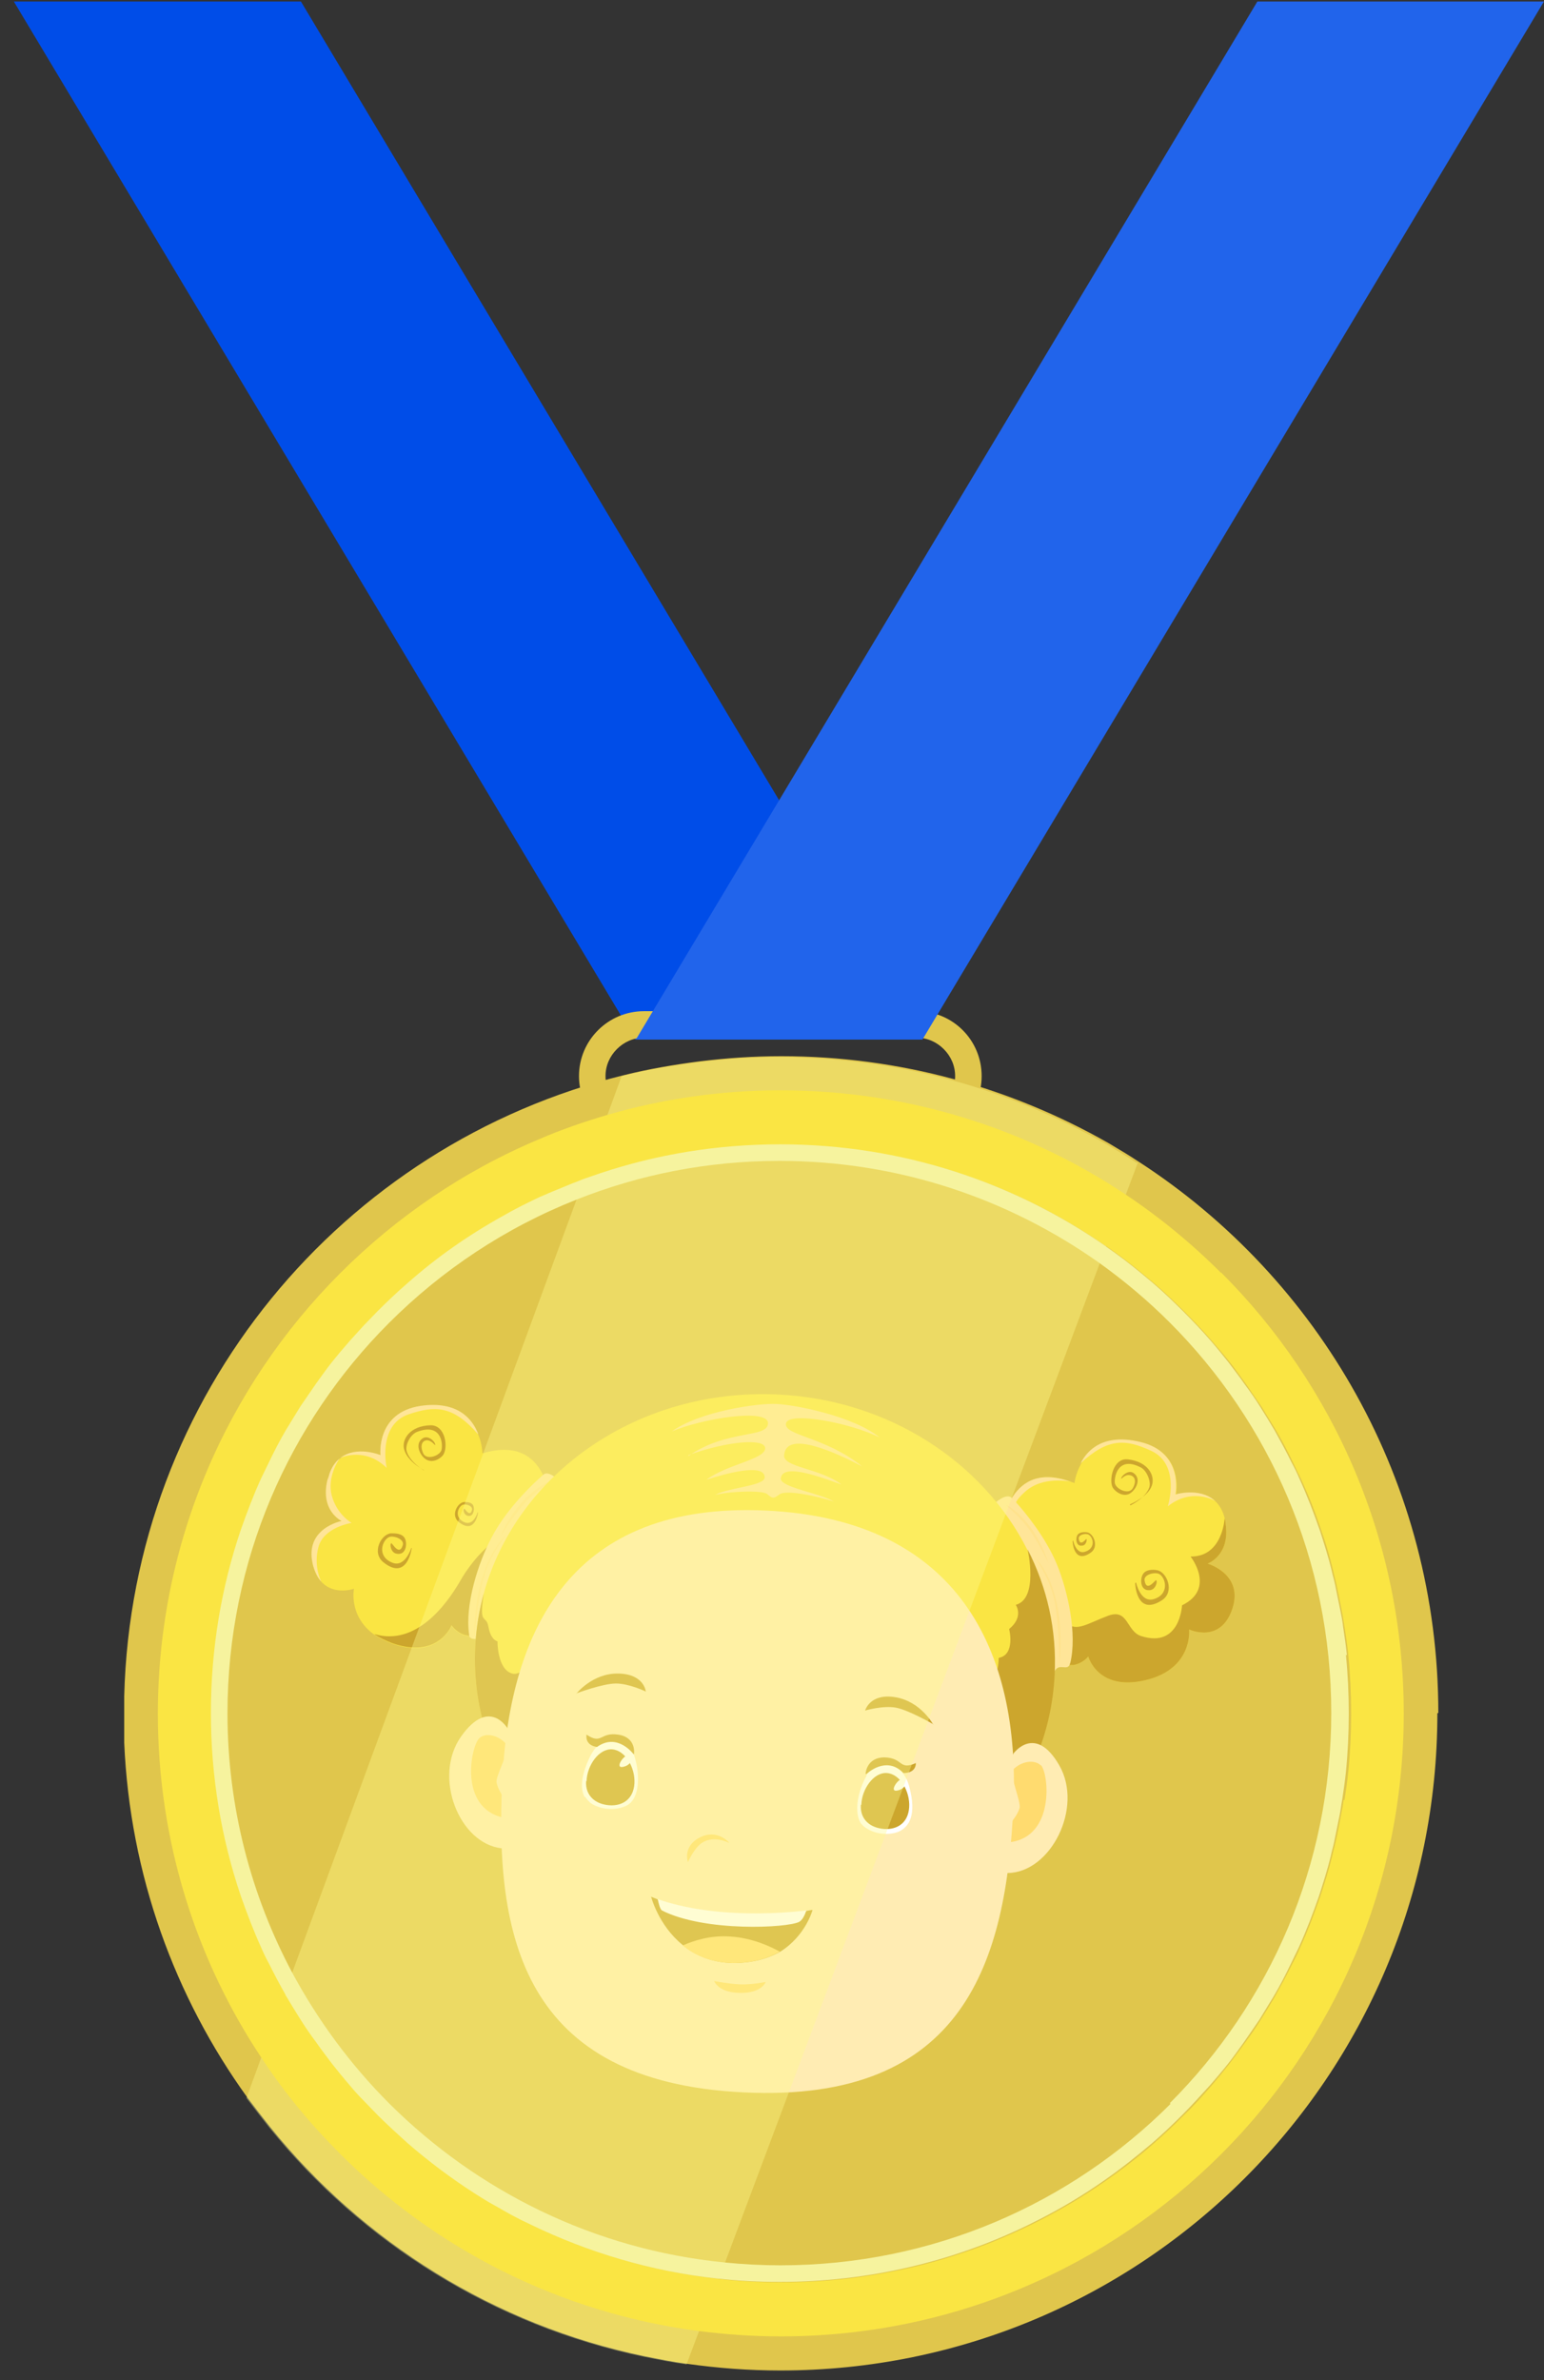 <svg width="109" height="168" viewBox="0 0 109 168" fill="none" xmlns="http://www.w3.org/2000/svg">
<rect x="0" y="0" width="109" height="168" fill="#333333" stroke="none"/>
<path d="M0.977 0.107H21.244L65.12 73.38H44.854L0.977 0.107Z" fill="#004DE8"/>
<path d="M64.719 79.6V78.664H45.456C44.72 78.664 44.051 78.363 43.55 77.861C43.048 77.36 42.747 76.691 42.747 75.955C42.747 75.219 43.048 74.551 43.55 74.049C44.051 73.547 44.72 73.246 45.456 73.246H64.719C65.454 73.246 66.123 73.547 66.625 74.049C67.127 74.551 67.428 75.219 67.428 75.955C67.428 76.691 67.127 77.36 66.625 77.861C66.123 78.363 65.454 78.664 64.719 78.664V80.537C67.26 80.537 69.3 78.497 69.3 75.955C69.3 73.413 67.26 71.374 64.719 71.374H45.456C42.948 71.374 40.874 73.413 40.874 75.955C40.874 78.463 42.914 80.537 45.456 80.537H64.719V79.6Z" fill="#E0C64C"/>
<path d="M101.472 120.935C101.472 146.552 80.704 167.32 55.087 167.32C52.847 167.32 50.673 167.153 48.533 166.852C47.529 166.718 46.526 166.518 45.523 166.317C34.922 164.11 25.624 158.257 19.07 150.131C18.535 149.462 18 148.76 17.465 148.057C12.348 140.967 9.171 132.339 8.769 123.009C8.769 122.674 8.769 122.34 8.769 122.006C8.769 121.638 8.769 121.303 8.769 120.935C8.769 120.534 8.769 120.133 8.769 119.731C9.304 98.462 24.153 80.771 44.051 75.888C45.79 75.453 47.563 75.152 49.369 74.918C51.275 74.684 53.181 74.55 55.154 74.55C63.548 74.55 71.407 76.791 78.23 80.67C78.965 81.105 79.701 81.54 80.403 82.008C93.145 90.268 101.539 104.615 101.539 120.902L101.472 120.935Z" fill="#E0C64C"/>
<path d="M70.972 106.823C70.972 106.823 70.972 107.023 71.073 107.391C71.407 109.231 72.444 114.983 73.547 116.521C73.681 116.722 73.848 116.889 74.016 117.023C74.383 117.324 74.785 117.457 75.153 117.524C75.287 117.524 75.387 117.524 75.521 117.524C75.621 117.524 75.721 117.524 75.788 117.524C76.49 117.391 76.825 116.922 76.825 116.922C76.825 116.922 77.494 119.397 80.871 118.594C84.249 117.792 83.948 115.016 83.948 115.016C83.948 115.016 86.155 116.053 86.991 113.578C87.828 111.103 85.252 110.368 85.252 110.368C85.252 110.368 86.858 109.799 86.523 107.558C86.523 107.425 86.49 107.257 86.456 107.157C86.323 106.622 86.088 106.254 85.821 105.987C84.751 104.983 83.012 105.518 83.012 105.518C83.012 105.518 83.647 102.542 80.504 101.806C77.962 101.204 76.791 102.341 76.29 103.378C75.922 104.047 75.855 104.682 75.855 104.682C75.755 104.649 75.688 104.615 75.588 104.582C73.18 103.713 72.009 104.816 71.441 105.786C71.34 105.92 71.273 106.087 71.24 106.221C71.073 106.589 71.006 106.89 71.006 106.89L70.972 106.823Z" fill="#FAE543"/>
<path d="M75.287 114.514L75.153 117.524C75.387 117.524 75.621 117.524 75.788 117.524C76.49 117.39 76.825 116.922 76.825 116.922C76.825 116.922 77.494 119.397 80.871 118.594C84.249 117.792 83.948 115.016 83.948 115.016C83.948 115.016 86.155 116.053 86.991 113.578C87.828 111.103 85.252 110.367 85.252 110.367C85.252 110.367 86.858 109.799 86.523 107.558C86.523 107.424 86.49 107.257 86.456 107.157C86.456 107.157 86.323 109.899 84.048 109.866C84.048 109.866 85.854 112.14 83.447 113.31C83.447 113.31 83.313 116.354 80.57 115.484C79.5 115.15 79.668 113.511 78.23 114.046C76.791 114.581 75.989 115.217 75.287 114.548V114.514Z" fill="#CCA62D"/>
<path d="M70.203 106.12C70.203 106.12 70.337 106.288 70.571 106.622C70.705 106.823 70.872 107.09 71.073 107.391C71.708 108.395 72.544 109.966 73.113 111.839C73.681 113.779 73.882 115.819 74.016 117.023C74.116 117.959 74.216 118.394 74.451 117.959C74.785 117.357 75.32 117.959 75.521 117.491C75.521 117.491 75.521 117.424 75.554 117.391C76.056 115.351 75.387 112.307 74.618 110.435C73.849 108.562 72.411 106.789 71.708 106.02C71.575 105.886 71.474 105.753 71.407 105.719C71.039 105.351 70.203 106.12 70.203 106.12Z" fill="#FFE598"/>
<path d="M73.18 110.066C73.18 110.066 75.32 112.073 74.785 117.558C74.785 117.558 74.785 114.481 74.417 112.876C74.083 111.404 73.146 110.033 73.146 110.033L73.18 110.066Z" fill="#FFE28C"/>
<path d="M70.805 106.087C70.805 106.087 72.912 106.956 74.016 110.334C74.016 110.334 73.314 108.863 72.611 107.893C71.942 106.99 70.839 106.087 70.839 106.087H70.805Z" fill="#FFE28C"/>
<path d="M79.768 106.187C79.768 106.187 81.005 105.685 81.306 104.883C81.574 104.181 81.072 103.177 79.634 103.01C78.564 102.876 78.263 104.515 78.564 105.017C78.765 105.318 79.266 105.652 79.701 105.451C80.136 105.251 80.638 104.415 80.036 103.98C79.634 103.679 79.066 104.281 79.166 104.381C79.166 104.381 79.4 104.114 79.668 104.114C79.969 104.114 80.337 104.381 79.969 105.05C79.668 105.552 78.731 105.084 78.698 104.649C78.665 104.114 78.999 102.776 80.537 103.579C80.939 103.779 81.273 104.548 81.139 104.983C80.872 105.752 79.802 106.254 79.802 106.254L79.768 106.187Z" fill="#CCA62D"/>
<path d="M80.136 111.739C80.136 111.739 80.203 114.147 82.042 112.943C82.945 112.341 82.376 110.969 81.707 110.836C81.406 110.769 80.871 110.769 80.671 111.137C80.47 111.505 80.504 112.307 81.172 112.24C81.607 112.207 81.741 111.571 81.607 111.538C81.54 111.538 80.938 112.408 80.805 111.571C80.704 111.137 81.54 110.936 81.841 111.103C82.309 111.371 82.577 112.541 81.44 112.876C80.504 113.143 80.203 111.705 80.203 111.705L80.136 111.739Z" fill="#CCA62D"/>
<path d="M75.721 108.796C75.721 108.796 75.788 110.434 76.992 109.598C77.594 109.197 77.226 108.261 76.758 108.16C76.558 108.127 76.19 108.127 76.056 108.361C75.922 108.595 75.956 109.164 76.39 109.097C76.691 109.097 76.758 108.628 76.691 108.628C76.658 108.628 76.257 109.197 76.156 108.628C76.089 108.328 76.658 108.194 76.859 108.328C77.193 108.528 77.36 109.297 76.591 109.531C75.956 109.732 75.755 108.729 75.755 108.729L75.721 108.796Z" fill="#CCA62D"/>
<path d="M76.257 103.311C78.23 101.472 79.467 101.572 81.273 102.408C83.38 103.378 82.444 106.321 82.444 106.321C84.049 105.05 85.587 105.819 85.788 105.953C84.718 104.95 82.979 105.485 82.979 105.485C82.979 105.485 83.614 102.508 80.471 101.773C77.929 101.171 76.758 102.308 76.257 103.345V103.311Z" fill="#FFE598"/>
<path d="M70.203 106.12C70.203 106.12 70.337 106.287 70.571 106.622C70.605 106.622 70.638 106.588 70.672 106.555C70.839 106.354 71.006 106.254 71.207 106.187C71.474 106.087 71.708 106.087 71.708 106.087C71.708 106.087 71.775 105.819 72.377 105.284C73.648 104.147 75.554 104.582 75.554 104.582C73.146 103.712 71.976 104.816 71.407 105.786C71.039 105.418 70.203 106.187 70.203 106.187V106.12Z" fill="#FFE598"/>
<path d="M22.079 110.401C22.213 110.936 22.414 111.338 22.681 111.639C23.584 112.642 24.989 112.14 24.989 112.14C24.989 112.14 24.588 114.08 26.427 115.384C26.761 115.618 27.196 115.819 27.698 116.02C30.975 117.157 31.878 114.749 31.878 114.749C31.878 114.749 32.179 115.25 32.848 115.451C32.948 115.451 33.015 115.484 33.115 115.518C33.249 115.518 33.35 115.518 33.483 115.518C33.851 115.518 34.286 115.418 34.687 115.15C34.855 115.05 35.055 114.883 35.189 114.682C35.323 114.515 35.456 114.347 35.59 114.113C36.761 112.107 38.099 107.458 38.533 105.82C38.634 105.485 38.667 105.251 38.667 105.251C38.667 105.251 38.667 104.983 38.5 104.582C38.466 104.448 38.4 104.281 38.333 104.114C37.864 103.111 36.794 101.873 34.319 102.509C34.319 102.509 34.152 102.576 34.052 102.576C34.052 102.576 34.052 101.94 33.751 101.238C33.316 100.168 32.279 98.897 29.704 99.265C26.527 99.7 26.862 102.743 26.862 102.743C26.862 102.743 25.156 102.041 24.019 102.943C23.718 103.178 23.451 103.545 23.283 104.047C23.25 104.181 23.216 104.315 23.15 104.448C22.615 106.656 24.153 107.358 24.153 107.358C24.153 107.358 21.511 107.86 22.113 110.401H22.079Z" fill="#FAE543"/>
<path d="M26.427 115.35C26.762 115.585 27.196 115.785 27.698 115.986C30.975 117.123 31.878 114.715 31.878 114.715C31.878 114.715 32.179 115.217 32.848 115.417C32.948 115.417 33.015 115.451 33.116 115.484C33.249 115.484 33.35 115.484 33.483 115.484C33.851 115.484 34.286 115.384 34.687 115.116C34.855 115.016 35.055 114.849 35.189 114.648C35.323 114.481 35.457 114.314 35.59 114.08L34.654 108.963C34.654 108.963 33.45 109.899 32.48 111.605C31.51 113.277 29.37 116.187 26.46 115.35H26.427Z" fill="#CCA62D"/>
<path d="M39.503 104.616C39.503 104.616 39.336 104.783 39.102 105.084C38.935 105.285 38.734 105.519 38.533 105.786C37.798 106.756 36.828 108.227 36.092 110.033C35.323 111.906 34.955 113.913 34.688 115.117C34.487 116.02 34.353 116.488 34.152 116.02C33.885 115.384 33.283 115.953 33.116 115.451C33.116 115.451 33.116 115.384 33.116 115.351C32.815 113.277 33.751 110.301 34.721 108.495C35.657 106.689 37.296 105.05 38.032 104.382C38.166 104.248 38.299 104.147 38.366 104.081C38.767 103.746 39.537 104.582 39.537 104.582L39.503 104.616Z" fill="#FFE598"/>
<path d="M35.824 108.261C35.824 108.261 33.483 110.033 33.483 115.551C33.483 115.551 33.751 112.475 34.286 110.936C34.754 109.532 35.824 108.227 35.824 108.227V108.261Z" fill="#FFE28C"/>
<path d="M38.901 104.549C38.901 104.549 36.727 105.218 35.323 108.461C35.323 108.461 36.192 107.057 36.962 106.187C37.697 105.351 38.901 104.549 38.901 104.549Z" fill="#FFE28C"/>
<path d="M29.938 103.779C29.938 103.779 28.768 103.177 28.534 102.308C28.333 101.606 28.935 100.636 30.407 100.602C31.477 100.602 31.644 102.208 31.276 102.709C31.042 103.01 30.507 103.278 30.072 103.01C29.637 102.743 29.236 101.873 29.872 101.505C30.306 101.271 30.808 101.873 30.708 102.007C30.708 102.007 30.507 101.739 30.239 101.672C29.938 101.606 29.57 101.873 29.872 102.575C30.106 103.11 31.109 102.743 31.176 102.308C31.276 101.773 31.076 100.435 29.437 101.07C29.002 101.238 28.601 101.94 28.701 102.408C28.902 103.177 29.905 103.779 29.905 103.779H29.938Z" fill="#CCA62D"/>
<path d="M29.069 109.264C29.069 109.264 28.768 111.638 27.062 110.267C26.226 109.598 26.895 108.294 27.598 108.227C27.899 108.227 28.434 108.227 28.601 108.629C28.768 109.03 28.634 109.799 27.999 109.665C27.564 109.598 27.497 108.93 27.631 108.93C27.698 108.93 28.2 109.866 28.434 109.063C28.567 108.629 27.765 108.361 27.464 108.495C26.962 108.729 26.594 109.866 27.698 110.301C28.601 110.669 29.036 109.264 29.036 109.264H29.069Z" fill="#CCA62D"/>
<path d="M33.751 106.756C33.751 106.756 33.55 108.361 32.38 107.425C31.811 106.957 32.279 106.087 32.747 106.02C32.948 106.02 33.316 106.02 33.416 106.288C33.517 106.555 33.416 107.091 33.015 106.99C32.714 106.923 32.681 106.489 32.781 106.489C32.814 106.489 33.182 107.124 33.316 106.589C33.416 106.288 32.848 106.121 32.647 106.221C32.313 106.388 32.045 107.157 32.814 107.458C33.45 107.693 33.717 106.756 33.717 106.756H33.751Z" fill="#CCA62D"/>
<path d="M33.751 101.238C31.979 99.198 30.708 99.198 28.835 99.833C26.628 100.603 27.297 103.612 27.297 103.612C25.825 102.174 24.22 102.81 24.019 102.91C25.19 102.007 26.862 102.709 26.862 102.709C26.862 102.709 26.527 99.7 29.704 99.231C32.28 98.864 33.35 100.134 33.751 101.204V101.238Z" fill="#FFE598"/>
<path d="M22.079 110.401C22.213 110.936 22.414 111.338 22.681 111.639C22.681 111.639 22.113 110.568 22.481 109.197C22.849 107.793 24.822 107.492 24.822 107.492C24.822 107.492 23.785 106.923 23.417 105.552C23.083 104.281 23.886 103.044 23.986 102.944C23.685 103.178 23.417 103.545 23.25 104.047C23.217 104.181 23.183 104.315 23.116 104.448C22.581 106.656 24.119 107.358 24.119 107.358C24.119 107.358 21.478 107.86 22.079 110.401Z" fill="#FFE598"/>
<path d="M33.55 116.22C33.316 120.835 34.922 125.183 37.798 128.594C41.343 132.841 46.794 135.717 53.081 136.018C59.836 136.353 65.99 133.644 69.903 129.162C72.578 126.153 74.217 122.374 74.417 118.227C74.585 115.05 73.882 112.04 72.511 109.364C69.401 103.211 62.746 98.797 54.92 98.429C45.055 97.96 36.493 103.98 34.152 112.475C33.818 113.712 33.617 114.949 33.55 116.254V116.22Z" fill="#FAE543"/>
<path d="M69.936 129.162C72.611 126.152 74.25 122.373 74.451 118.227C74.618 115.05 73.916 112.04 72.544 109.364C72.544 109.364 73.347 112.842 71.708 113.277C71.708 113.277 72.31 114.113 71.24 114.983C71.24 114.983 71.708 116.789 70.504 117.023C70.504 117.023 70.504 118.762 69.702 118.494C69.1 118.293 69.635 125.316 69.936 129.229V129.162Z" fill="#CCA62D"/>
<path d="M33.55 116.22C33.316 120.835 34.922 125.183 37.798 128.594L39.537 114.916C39.537 114.916 37.229 118.461 36.159 118.126C35.089 117.825 35.122 115.852 35.122 115.852C35.122 115.852 34.654 115.785 34.487 114.849C34.319 113.879 33.784 114.849 34.152 112.475C33.818 113.679 33.617 114.949 33.55 116.22Z" fill="#CCA62D"/>
<path d="M48.6 102.776C51.308 100.87 54.184 101.539 54.218 100.469C54.251 99.365 49.536 100.134 47.429 101.037C49.369 99.633 53.449 99.031 54.82 99.098C56.191 99.165 60.271 99.967 62.11 101.472C60.07 100.435 55.656 99.599 55.489 100.469C55.322 101.338 58.264 101.405 60.873 103.512C59.1 102.576 55.455 100.87 55.355 102.743C55.322 103.579 57.93 103.646 59.401 104.783C58.064 104.315 55.255 103.211 55.121 104.348C55.054 104.984 57.897 105.385 58.866 105.987C57.729 105.619 55.489 105.117 55.02 105.485C54.552 105.853 54.486 105.719 54.151 105.452C53.817 105.184 51.576 105.251 50.472 105.519C51.476 104.984 53.984 104.883 53.984 104.281C53.984 103.245 51.208 104.014 49.87 104.448C51.275 103.378 53.984 103.01 54.017 102.241C54.051 101.472 51.275 101.74 48.6 102.709V102.776Z" fill="#FFE598"/>
<path d="M71.541 123.778C71.541 123.778 73.08 121.638 74.785 124.614C76.491 127.591 74.183 132.172 71.14 132.206C68.097 132.239 71.541 123.778 71.541 123.778Z" fill="#FFECB3"/>
<path d="M73.481 124.615C73.046 124.18 72.11 124.28 71.475 124.949C71.24 125.183 72.11 127.257 71.976 127.624C71.541 129.062 69.033 130.3 71.274 130.032C74.484 129.664 74.05 125.183 73.481 124.581V124.615Z" fill="#FFDB6F"/>
<path d="M35.858 122.039C35.858 122.039 34.554 119.731 32.547 122.574C30.541 125.417 32.413 130.166 35.457 130.467C38.5 130.768 35.858 122.039 35.858 122.039Z" fill="#FFECB3"/>
<path d="M33.852 122.674C34.32 122.273 35.256 122.474 35.825 123.209C36.025 123.477 34.955 125.417 35.056 125.818C35.356 127.289 37.697 128.761 35.524 128.293C32.347 127.59 33.25 123.209 33.852 122.674Z" fill="#FFDB6F"/>
<path d="M35.457 125.685C34.922 136.587 36.828 146.921 52.479 147.69C68.13 148.459 71.04 138.359 71.541 127.457C72.043 116.555 67.662 107.258 54.084 106.622C40.506 105.987 35.992 114.782 35.457 125.718V125.685Z" fill="#FFECB3"/>
<path d="M60.806 128.727C60.806 128.727 60.94 128.895 61.04 128.961C61.943 129.63 63.147 129.497 63.615 129.196C64.117 128.895 64.752 128.159 64.184 126.085C64.084 125.718 63.95 125.45 63.782 125.216C63.448 124.748 63.013 124.58 62.612 124.547C62.077 124.514 61.575 124.647 61.274 125.116C61.241 125.182 61.207 125.216 61.174 125.283C61.174 125.283 61.174 125.316 61.174 125.35C60.605 126.32 60.204 127.958 60.84 128.794L60.806 128.727Z" fill="white"/>
<path d="M61.174 125.216C61.174 125.216 62.545 123.878 63.782 125.149C64.719 125.149 64.652 124.447 64.652 124.447C63.448 124.982 63.782 124.079 62.445 124.045C61.141 124.045 61.107 125.216 61.107 125.216H61.174Z" fill="#CCA62D"/>
<path d="M41.309 126.821C41.409 126.988 41.543 127.122 41.644 127.222C42.078 127.59 43.215 127.925 44.219 127.456C45.289 126.921 45.155 124.915 44.72 123.778C44.72 123.711 44.687 123.644 44.653 123.611C44.419 123.109 43.951 122.875 43.416 122.808C42.981 122.774 42.547 122.875 42.145 123.276C42.045 123.376 41.944 123.477 41.878 123.611C41.777 123.744 41.71 123.878 41.61 124.079C40.941 125.517 41.008 126.353 41.276 126.854L41.309 126.821Z" fill="white"/>
<path d="M44.72 123.811C44.72 123.811 43.583 122.273 42.145 123.31C41.242 123.176 41.409 122.44 41.409 122.44C42.513 123.176 42.346 122.239 43.65 122.44C44.954 122.641 44.754 123.811 44.754 123.811H44.72Z" fill="#CCA62D"/>
<path d="M51.476 130.065C51.476 130.065 50.64 129.062 49.402 129.697C48.165 130.333 48.566 131.436 48.566 131.436C48.566 131.436 49.001 130.433 49.569 130.065C50.406 129.53 51.442 130.065 51.442 130.065H51.476Z" fill="#FFDB6F"/>
<path d="M65.889 121.738C65.889 121.738 65.02 120.099 63.214 119.798C61.408 119.497 61.074 120.735 61.074 120.735C61.074 120.735 62.344 120.367 63.247 120.534C64.15 120.701 65.889 121.705 65.889 121.705V121.738Z" fill="#CCA62D"/>
<path d="M40.674 119.564C40.674 119.564 41.811 118.093 43.65 118.126C45.489 118.16 45.59 119.397 45.59 119.397C45.59 119.397 44.419 118.829 43.483 118.829C42.547 118.829 40.674 119.531 40.674 119.531V119.564Z" fill="#CCA62D"/>
<path d="M50.405 139.797C50.405 139.797 50.64 140.633 52.211 140.667C53.783 140.7 54.051 139.898 54.051 139.898C54.051 139.898 53.047 140.098 52.245 140.065C51.442 140.031 50.405 139.831 50.405 139.831V139.797Z" fill="#FFDB6F"/>
<path d="M60.773 127.39C60.706 128.46 61.475 129.028 62.411 129.095C63.348 129.162 64.117 128.661 64.184 127.557C64.251 126.453 63.548 125.216 62.612 125.149C61.675 125.082 60.839 126.286 60.806 127.39H60.773Z" fill="#CCA62D"/>
<path d="M63.749 125.584C63.448 125.45 62.712 126.52 63.348 126.386C63.983 126.253 64.05 125.718 63.749 125.584Z" fill="white"/>
<path d="M41.376 125.718C41.309 126.788 42.078 127.356 43.014 127.423C43.951 127.49 44.72 126.988 44.787 125.885C44.854 124.781 44.151 123.544 43.215 123.477C42.279 123.41 41.443 124.614 41.409 125.718H41.376Z" fill="#CCA62D"/>
<path d="M44.386 123.912C44.085 123.778 43.349 124.848 43.984 124.714C44.62 124.581 44.687 124.045 44.386 123.912Z" fill="white"/>
<path d="M45.957 133.844C45.957 133.844 46.459 135.884 48.198 137.289C49.034 137.991 50.205 138.526 51.743 138.56C53.181 138.56 54.251 138.225 55.087 137.757C56.893 136.62 57.361 134.814 57.361 134.814C57.361 134.814 57.228 134.814 56.96 134.881C55.555 135.048 50.572 135.516 46.459 134.078C46.292 134.012 46.125 133.945 45.957 133.878V133.844Z" fill="#CCA62D"/>
<path d="M48.165 137.289C49.001 137.991 50.171 138.526 51.71 138.56C53.148 138.56 54.218 138.225 55.054 137.757C54.385 137.389 53.114 136.787 51.542 136.687C50.138 136.587 48.934 136.988 48.198 137.322L48.165 137.289Z" fill="#FFDB6F"/>
<path d="M46.426 134.012C46.492 134.346 46.593 134.747 46.727 134.848C49.77 136.386 55.622 136.085 56.425 135.65C56.659 135.517 56.826 135.149 56.927 134.848C55.522 135.015 50.539 135.483 46.426 134.045V134.012Z" fill="white"/>
<g style="mix-blend-mode:soft-light" opacity="0.38">
<path d="M80.336 82.042L79.467 84.349L78.096 87.961L77.628 89.198L51.175 159.729L50.706 160.933L49.335 164.578L48.466 166.886C47.462 166.752 46.459 166.551 45.456 166.35C34.854 164.143 25.557 158.291 19.003 150.164C18.468 149.495 17.933 148.793 17.397 148.091L18.401 145.348L20.039 140.867L20.608 139.295L40.673 84.751L41.242 83.179L42.881 78.697L43.884 75.955C45.623 75.52 47.395 75.219 49.201 74.985C51.108 74.751 53.014 74.617 54.987 74.617C63.381 74.617 71.24 76.858 78.062 80.737C78.798 81.172 79.534 81.607 80.236 82.075L80.336 82.042Z" fill="#FFFB8C"/>
</g>
<path d="M86.189 89.834C84.149 87.794 81.875 85.921 79.467 84.316C72.511 79.667 64.117 76.959 55.087 76.959C50.873 76.959 46.827 77.561 42.981 78.664C41.275 79.166 39.603 79.734 37.998 80.437C32.748 82.644 27.999 85.888 24.019 89.867C16.06 97.827 11.144 108.829 11.144 120.969C11.144 129.965 13.852 138.359 18.501 145.315C20.106 147.757 21.979 149.997 24.019 152.037C30.707 158.726 39.536 163.274 49.402 164.545C51.275 164.779 53.181 164.913 55.121 164.913C67.26 164.913 78.263 159.997 86.222 152.037C94.182 144.078 99.098 133.075 99.098 120.936C99.098 108.796 94.182 97.793 86.222 89.834H86.189ZM94.85 127.056C94.817 127.39 94.75 127.724 94.683 128.059C94.549 128.728 94.449 129.363 94.282 130.032C94.215 130.366 94.115 130.667 94.048 131.002C93.814 131.972 93.513 132.908 93.212 133.844C92.777 135.082 92.309 136.319 91.774 137.49C91.606 137.891 91.406 138.292 91.205 138.66C90.837 139.429 90.403 140.199 90.001 140.934C89.667 141.503 89.332 142.038 88.998 142.573C88.664 143.108 88.296 143.643 87.894 144.178C87.526 144.713 87.125 145.215 86.757 145.717C86.356 146.218 85.955 146.72 85.52 147.222C84.885 147.957 84.249 148.66 83.547 149.328C82.878 149.997 82.176 150.666 81.44 151.302C80.336 152.271 79.199 153.141 77.995 153.977C76.557 154.98 75.052 155.883 73.481 156.686C73.213 156.82 72.945 156.953 72.678 157.087C67.394 159.662 61.441 161.1 55.154 161.1C53.682 161.1 52.245 161.033 50.806 160.866C46.124 160.364 41.643 159.027 37.563 157.054C37.129 156.82 36.66 156.619 36.225 156.385C35.791 156.151 35.356 155.917 34.921 155.649C34.486 155.415 34.052 155.147 33.65 154.88C31.978 153.81 30.373 152.606 28.868 151.302C28.132 150.666 27.43 149.997 26.761 149.328C26.427 148.994 26.092 148.626 25.758 148.292C25.424 147.924 25.122 147.589 24.788 147.222C24.353 146.72 23.952 146.252 23.551 145.75C23.149 145.248 22.782 144.713 22.414 144.212C22.046 143.677 21.678 143.142 21.31 142.606C20.976 142.071 20.641 141.503 20.307 140.968C20.307 140.901 20.24 140.867 20.24 140.834C19.839 140.132 19.471 139.396 19.103 138.694C18.902 138.292 18.735 137.924 18.534 137.523C17.999 136.353 17.498 135.115 17.096 133.878C15.725 129.831 14.989 125.484 14.989 120.969C14.989 116.454 15.725 112.107 17.096 108.06C17.531 106.823 17.999 105.585 18.534 104.415C18.702 104.014 18.902 103.612 19.103 103.244C19.471 102.475 19.905 101.706 20.307 100.97C20.641 100.402 20.976 99.867 21.31 99.332C21.645 98.797 22.012 98.261 22.414 97.726C22.782 97.191 23.183 96.69 23.551 96.188C23.952 95.686 24.353 95.185 24.788 94.683C25.089 94.315 25.424 93.947 25.758 93.613C26.092 93.279 26.427 92.911 26.761 92.576C27.43 91.907 28.166 91.239 28.868 90.603C30.942 88.831 33.182 87.225 35.557 85.888C36.359 85.453 37.162 85.018 37.998 84.617C38.266 84.483 38.566 84.349 38.834 84.249C39.403 84.015 39.971 83.747 40.54 83.547C40.841 83.446 41.108 83.313 41.409 83.212C41.777 83.079 42.111 82.945 42.479 82.844C46.459 81.507 50.74 80.805 55.188 80.805C63.749 80.805 71.675 83.48 78.196 88.028C79.066 88.63 79.902 89.265 80.704 89.934C80.972 90.168 81.239 90.369 81.507 90.603C82.243 91.239 82.945 91.907 83.614 92.576C84.283 93.245 84.951 93.947 85.587 94.683C86.022 95.185 86.423 95.653 86.824 96.155C87.225 96.656 87.593 97.191 87.961 97.693C88.329 98.228 88.697 98.763 89.065 99.298C89.399 99.833 89.734 100.402 90.068 100.937C90.503 101.673 90.904 102.442 91.272 103.211C91.473 103.612 91.64 103.98 91.841 104.382C92.376 105.552 92.877 106.789 93.279 108.027C93.613 108.963 93.881 109.9 94.115 110.869C94.182 111.204 94.282 111.505 94.349 111.839C94.483 112.475 94.616 113.143 94.75 113.812C94.817 114.147 94.85 114.481 94.917 114.816C95.018 115.484 95.118 116.153 95.185 116.822C95.319 118.16 95.385 119.531 95.385 120.936C95.385 122.34 95.319 123.711 95.185 125.049C95.118 125.718 95.018 126.387 94.917 127.056H94.85Z" fill="#FAE543"/>
<g style="mix-blend-mode:multiply">
<path d="M95.085 116.822C95.018 116.153 94.917 115.485 94.817 114.816C94.784 114.481 94.717 114.147 94.65 113.812C94.516 113.144 94.382 112.508 94.249 111.839C94.182 111.505 94.081 111.204 94.014 110.869C93.78 109.9 93.479 108.963 93.178 108.027C92.744 106.789 92.275 105.552 91.74 104.382C91.573 103.98 91.372 103.579 91.172 103.211C90.804 102.442 90.369 101.673 89.968 100.937C89.633 100.368 89.299 99.833 88.965 99.298C88.63 98.763 88.262 98.228 87.861 97.693C87.493 97.158 87.092 96.656 86.724 96.155C86.323 95.653 85.921 95.151 85.487 94.65C84.851 93.914 84.182 93.212 83.513 92.543C82.845 91.874 82.142 91.205 81.406 90.57C81.139 90.336 80.871 90.135 80.604 89.901C79.801 89.232 78.965 88.597 78.096 87.995C71.574 83.447 63.648 80.771 55.087 80.771C50.639 80.771 46.392 81.473 42.379 82.811C42.011 82.945 41.677 83.045 41.309 83.179C41.008 83.279 40.74 83.413 40.439 83.513C39.871 83.748 39.302 83.982 38.734 84.216C38.466 84.349 38.165 84.45 37.898 84.584C37.062 84.985 36.259 85.386 35.456 85.854C33.048 87.192 30.808 88.764 28.768 90.57C28.032 91.205 27.33 91.874 26.661 92.543C26.326 92.877 25.992 93.245 25.658 93.58C25.323 93.948 25.022 94.282 24.688 94.65C24.253 95.151 23.852 95.62 23.45 96.121C23.049 96.623 22.681 97.158 22.313 97.66C21.945 98.195 21.578 98.73 21.21 99.265C20.875 99.8 20.541 100.368 20.206 100.904C19.772 101.639 19.37 102.408 19.003 103.178C18.802 103.579 18.635 103.947 18.434 104.348C17.899 105.519 17.431 106.756 16.996 107.993C15.625 112.04 14.889 116.387 14.889 120.902C14.889 125.417 15.625 129.765 16.996 133.811C17.431 135.048 17.899 136.286 18.434 137.456C18.601 137.858 18.802 138.259 19.003 138.627C19.37 139.363 19.738 140.065 20.14 140.767C20.14 140.767 20.173 140.867 20.206 140.901C20.541 141.469 20.875 142.005 21.21 142.54C21.544 143.075 21.912 143.61 22.313 144.145C22.681 144.68 23.083 145.182 23.45 145.683C23.852 146.185 24.253 146.687 24.688 147.188C24.989 147.556 25.323 147.924 25.658 148.258C25.992 148.593 26.326 148.961 26.661 149.295C27.33 149.964 28.066 150.633 28.768 151.268C30.273 152.572 31.878 153.776 33.55 154.847C33.985 155.114 34.386 155.382 34.821 155.616C35.256 155.85 35.691 156.117 36.125 156.351C36.56 156.586 37.028 156.82 37.463 157.02C41.543 158.993 45.991 160.331 50.706 160.833C52.144 161 53.582 161.067 55.054 161.067C61.341 161.067 67.294 159.629 72.578 157.054C72.845 156.92 73.113 156.786 73.38 156.652C74.952 155.85 76.457 154.947 77.895 153.944C79.099 153.107 80.236 152.205 81.34 151.268C82.075 150.633 82.778 149.964 83.447 149.295C84.115 148.626 84.784 147.89 85.42 147.188C85.854 146.687 86.256 146.218 86.657 145.717C87.058 145.215 87.426 144.68 87.794 144.178C88.162 143.643 88.53 143.108 88.898 142.573C89.232 142.038 89.567 141.469 89.901 140.934C90.336 140.199 90.737 139.429 91.105 138.66C91.305 138.259 91.473 137.891 91.673 137.49C92.209 136.319 92.677 135.082 93.111 133.845C93.412 132.908 93.713 131.972 93.948 131.002C94.014 130.667 94.115 130.366 94.182 130.032C94.315 129.397 94.449 128.728 94.583 128.059C94.65 127.725 94.683 127.39 94.75 127.056C94.85 126.387 94.951 125.718 95.018 125.049C95.151 123.711 95.218 122.34 95.218 120.936C95.218 119.531 95.151 118.16 95.018 116.822H95.085ZM82.644 148.492C75.588 155.549 65.856 159.896 55.087 159.896C53.783 159.896 52.479 159.829 51.174 159.696C41.978 158.793 33.717 154.679 27.497 148.492C24.788 145.784 22.481 142.673 20.641 139.262C17.732 133.811 16.06 127.557 16.06 120.936C16.06 110.167 20.407 100.435 27.463 93.379C31.209 89.633 35.69 86.657 40.673 84.684C45.121 82.911 49.937 81.942 55.02 81.942C63.448 81.942 71.207 84.617 77.594 89.132C79.367 90.403 81.039 91.807 82.577 93.346C89.633 100.402 93.981 110.134 93.981 120.902C93.981 131.671 89.633 141.403 82.577 148.459L82.644 148.492Z" fill="#F6F39E"/>
</g>
<path d="M108.997 0.107H88.764L44.888 73.38H65.12L108.997 0.107Z" fill="#2164EB"/>
</svg>
